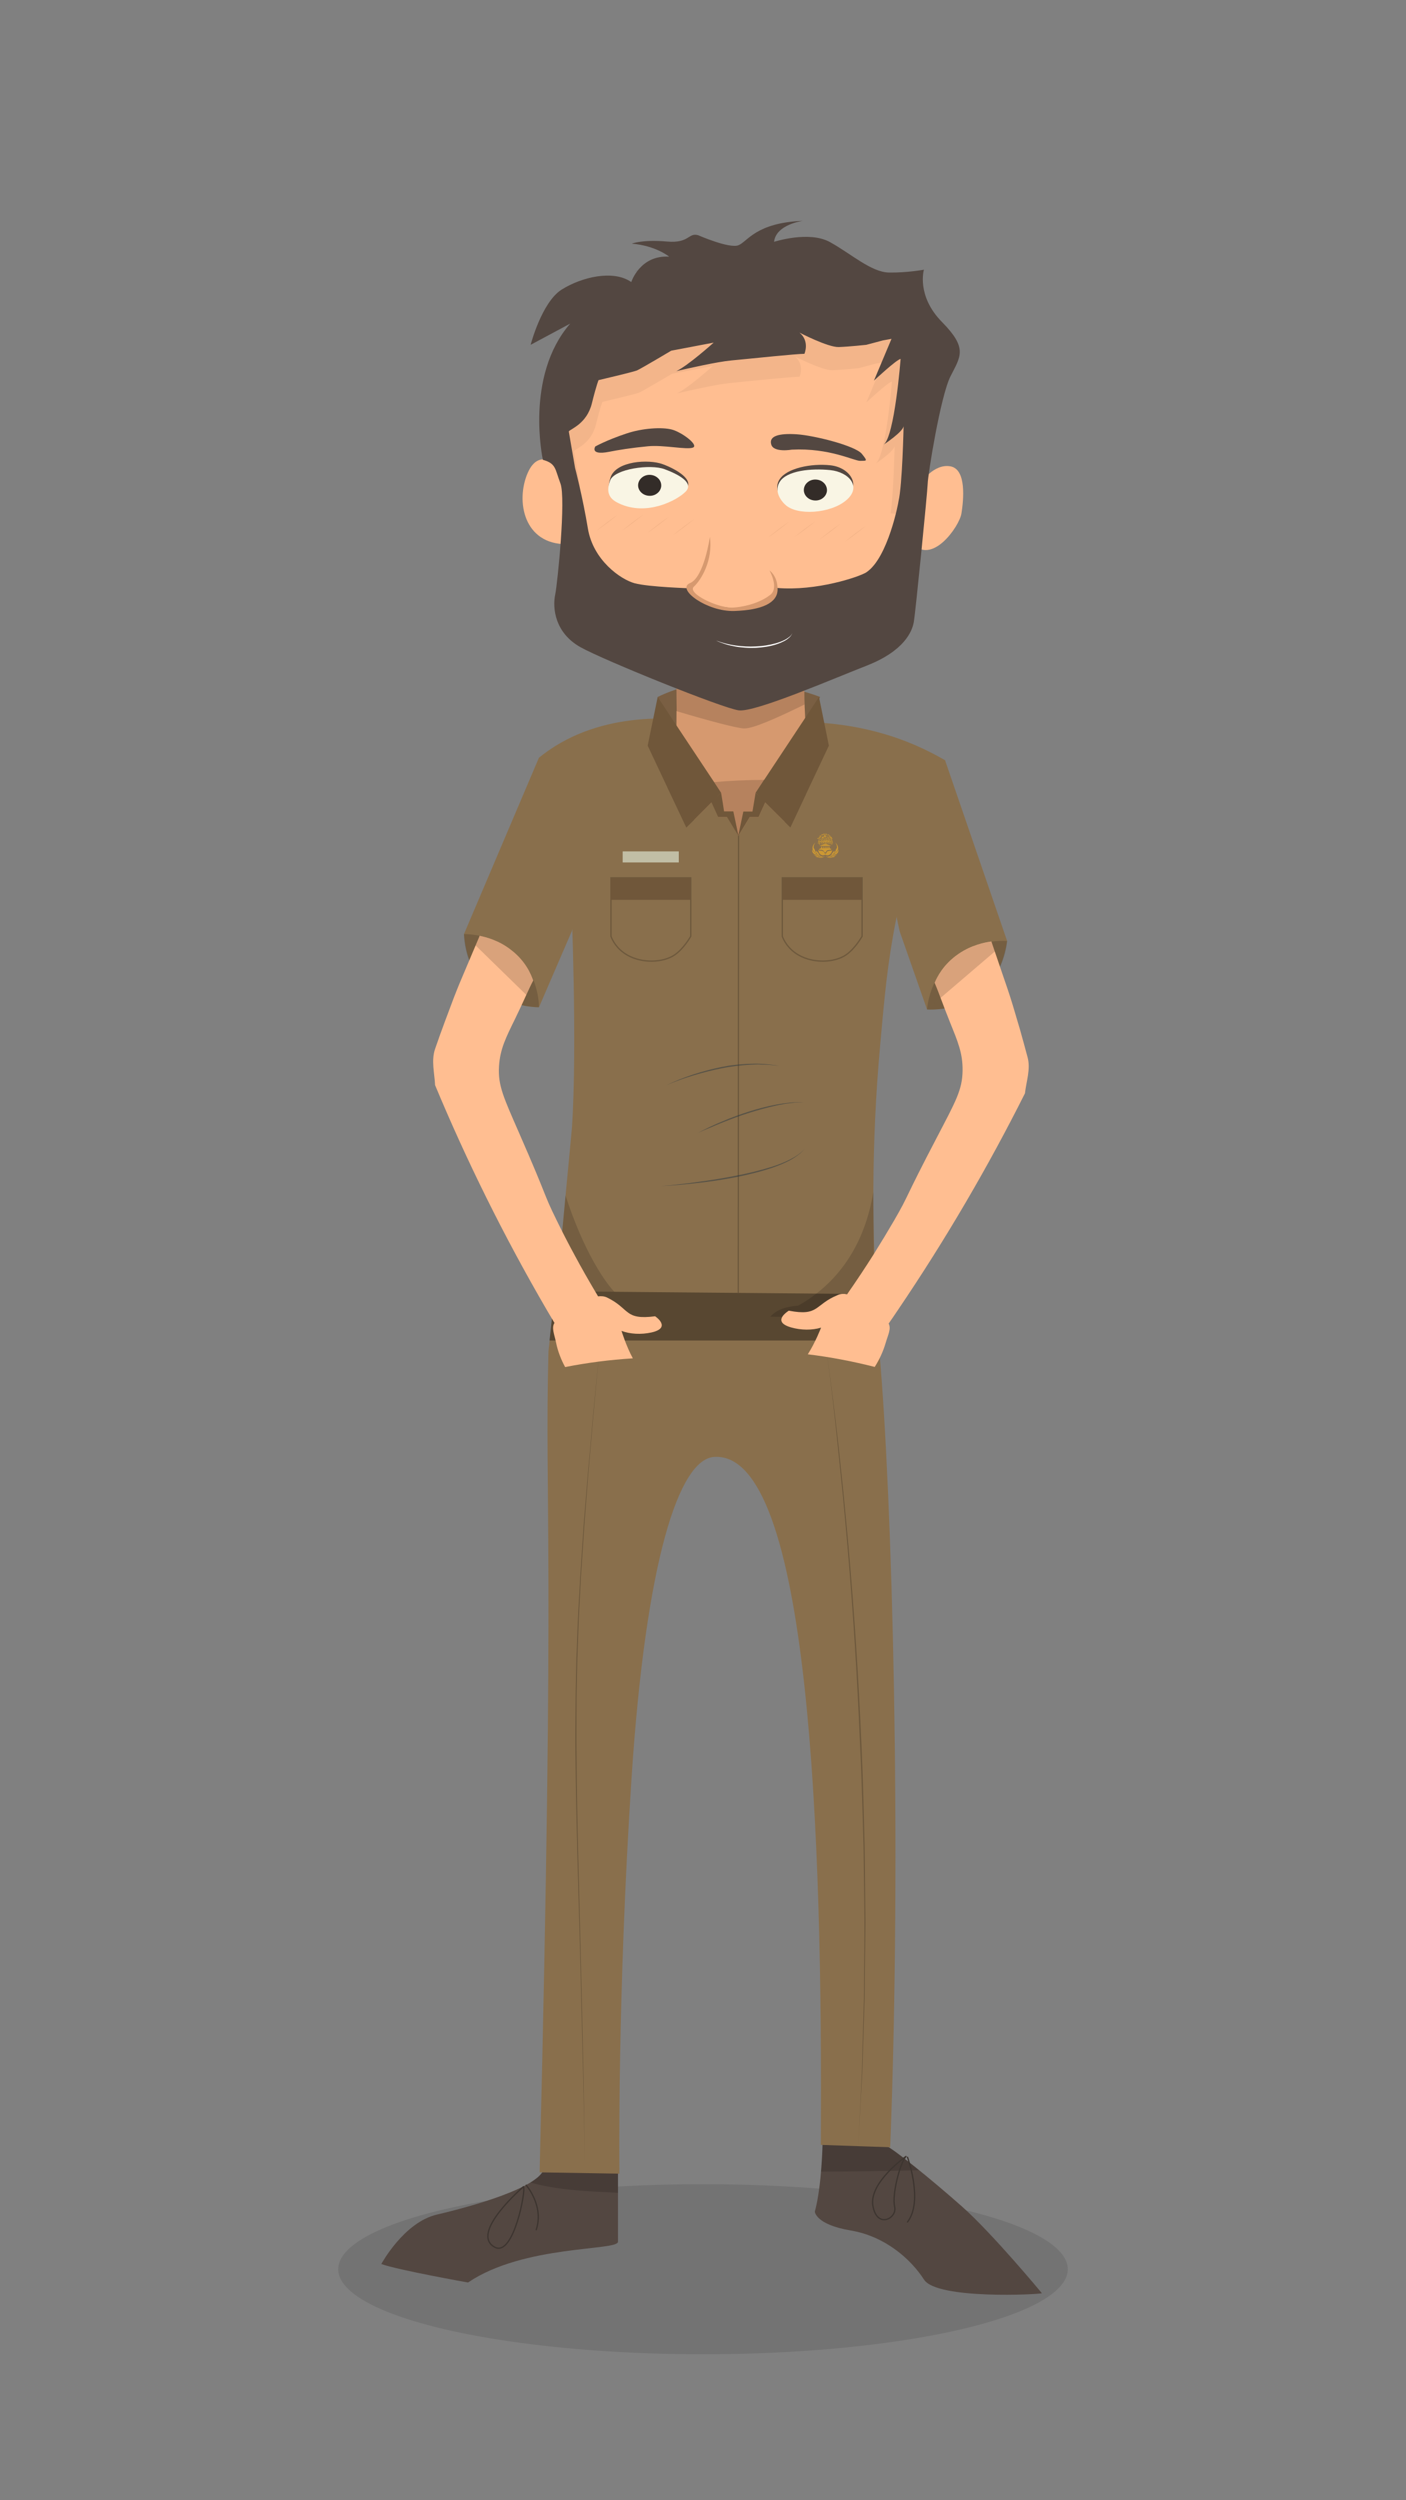 <?xml version="1.0" encoding="utf-8"?>
<!-- Generator: Adobe Illustrator 21.0.0, SVG Export Plug-In . SVG Version: 6.00 Build 0)  -->
<svg version="1.1" id="Layer_1" xmlns="http://www.w3.org/2000/svg" xmlns:xlink="http://www.w3.org/1999/xlink" x="0px" y="0px"
	 viewBox="0 0 1080 1920" style="enable-background:new 0 0 1080 1920;" xml:space="preserve">
<rect x="0" y="0" width="1080" height="1920" fill="#808080" stroke="none"/>
<style type="text/css">
	.st0{fill:#896F4C;}
	.st1{opacity:0.2;fill:none;stroke:#000000;stroke-miterlimit:10;}
	.st2{opacity:0.15;}
	.st3{fill:#7A5F43;}
	.st4{opacity:0.1;}
	.st5{fill:#534741;}
	.st6{fill:none;stroke:#3D3530;stroke-linecap:round;stroke-linejoin:round;stroke-miterlimit:10;}
	.st7{opacity:0.36;}
	.st8{fill:#D6996F;}
	.st9{opacity:0.2;}
	.st10{opacity:0.5;}
	.st11{fill:#293842;}
	.st12{fill:#FFBE91;}
	.st13{fill:#F9F5E4;}
	.st14{opacity:5.000000e-02;}
	.st15{fill:#332C28;}
	.st16{fill:#FFFFFF;}
	.st17{opacity:0.3;}
	.st18{fill:#70573A;}
	.st19{fill:#C1BEA5;}
	.st20{fill:#CC9833;}
	.st21{fill:#CB9832;}
</style>
<path class="st0" d="M687.6,566.3c-38-12.9-72.5-12.7-99.4-11.6c-13.6,0.6-24.4,1.5-30.8,2c-28.4-5.6-85-12.4-131,16.3
	c-4.1,2.6-8.3,5.5-12.3,8.8c8.1,11.1,20.3,31.1,25.2,58.3c3.8,21,1.9,38.8-0.5,50.6c0,0,4.8,112.2,0.5,175.8l-13.5,143.2l248.4,2.1
	c-4.5-62.8-5-133.1,1.9-209.3c3.3-36.9,5.6-63.2,12.3-96.7c6.1-30.3,16.9-72.5,37.7-121.9C710.8,575,697.3,569.6,687.6,566.3z"/>
<path class="st1" d="M567.3,632.8c-0.1,120-0.1,240-0.2,360"/>
<path class="st2" d="M434.4,918c13.2,41.1,31,69.7,42.2,78.5c6.6,5.2,13.7,9,13.7,9c9.4,0.9,16.1,2.8,21.4,8.5
	c-28.6,0.3-57.1,0.6-85.7,0.9c1.3-16,2.6-32,4-48.1C431.5,950.5,432.9,934.3,434.4,918z"/>
<path class="st3" d="M629.9,535.2c0,0-68.3-27.5-124.7,0l18.9,67.6h80.5L629.9,535.2z"/>
<ellipse class="st4" cx="540" cy="1742.6" rx="280.2" ry="65.3"/>
<g>
	<path class="st5" d="M631.9,1645.2c0,0-0.5,32.8-6,53.2c0,0,0.6,9.9,27.4,14.4c26.9,4.5,46.6,22.4,56.5,37.8
		c9.9,15.4,88.9,11.4,90.5,10.4c0,0-37.8-45.7-61.4-66.6c-23.6-20.9-54.3-45.7-58.7-46.7C675.8,1646.7,631.9,1645.2,631.9,1645.2z"
		/>
	<path class="st2" d="M706,1666.6c-12.9-10.5-23.4-18.4-25.9-18.9c-4.4-1-48.3-2.5-48.3-2.5s-0.2,10-1.2,22.4
		C655.8,1667.6,680.9,1667.2,706,1666.6z"/>
	<path class="st6" d="M695.9,1656c0,0-28.5,19.9-25.4,37.9c3.1,18,18.9,9.6,16.7,0.7C685,1685.6,691.3,1661,695.9,1656z"/>
	<path class="st6" d="M697.1,1656.6c0,0,12.3,33.8,0,49.7"/>
</g>
<g>
	<path class="st5" d="M474.7,1666.3c0,0,0,47.7,0,55.2c0,7.1-72.4,2.2-115.2,31.3c0,0-54.3-9.7-66.6-14.2c0,0,17.3-32.1,42.8-38
		s79.8-20.9,82.3-35.8L474.7,1666.3z"/>
	<path class="st2" d="M474.7,1683.9c0-9.8,0-17.6,0-17.6l-56.8-1.5c-0.6,3.8-4.6,7.5-10.5,11.2
		C428.5,1682,452.3,1682.8,474.7,1683.9z"/>
	<path class="st6" d="M402.1,1679.2c0,0-41.9,35.9-22,46.5C394.5,1733.4,404.2,1681.5,402.1,1679.2z"/>
	<path class="st6" d="M404.2,1678.1c0,0,13.8,15.6,7.7,34.2"/>
</g>
<path class="st0" d="M672.3,993.8c0.9,15.4,1.9,30.3,3.2,44.5c9.8,109.4,17.3,378.7,8.3,610.6c0,0-34.9-1.1-53.3-1.8
	c1.5-236.4-8.4-533-81.9-528.3c-27,1.7-52.5,79-63.5,246.8c-11,167.9-9.3,303.6-9.3,303.6l-61.3-1c12.1-487.4,3.7-510.9,6.8-630.4
	l5-46.1L672.3,993.8z"/>
<path class="st7" d="M674.8,1029.4c-0.9-11.5-1.8-23.4-2.5-35.6l-246.1-2.2l-4.1,37.8H674.8z"/>
<path class="st8" d="M617.9,604.9c-2.5,8.5-7.8,18.2-15.1,26.2l-15-14.9c-1.7,3.7-3.4,7.5-5.1,11.2h-6.8l-8.6,14.2l0.1,0.4l-0.2-0.3
	L567,642l0.1-0.4l-8.6-14.2h-6.8c-1.7-3.7-3.4-7.5-5.1-11.2l-13.4,13.3c-10.6-9.3-17.8-20.1-16.1-27.1c1.7-7,2.3-27,2.5-45.5
	c0.2-19.2-0.1-37-0.1-37c75.2-9,96.9-6.4,98.5-0.8c0.3,1-0.1,2.1-0.2,9.8c0,6.3,0.2,10.8,0.3,14c0.1,2.9,0.3,5.8,0.4,8.4
	C619.9,581,620.4,596.5,617.9,604.9z"/>
<path class="st2" d="M618.9,610.3l-11.8,25.1l-19.4-19.2c-1.7,3.7-3.4,7.5-5.1,11.2h-6.8l-8.6,14.2l0.1,0.4l-0.2-0.3L567,642
	l0.1-0.4l-8.6-14.2h-6.8c-1.7-3.7-3.4-7.5-5.1-11.2l-19.4,19.3l-14.7-31.2c0.8,0,1.5-0.1,2.3-0.1c0,0,14.3-2.1,33.7-3.6
	c11.7-1,25.3-1.7,38.6-1.7h0c7.1,0,14.1,0.2,20.7,0.7c0,0,4.5,0.7,11.1,1.7C618.9,604.3,618.9,607.4,618.9,610.3z"/>
<g class="st9">
	<path d="M634.5,1034.6c3.7,25.4,6.8,50.9,9.7,76.4c0.7,6.4,1.3,12.8,2,19.1c0.7,6.4,1.4,12.8,2,19.2c1.2,12.8,2.5,25.6,3.6,38.3
		c4.5,51.1,7.8,102.4,10,153.7c1.2,25.6,1.7,51.3,2.4,77c0.2,12.8,0.3,25.7,0.4,38.5l0.2,19.3l-0.2,19.3l-0.4,38.5l-1.2,38.5
		l-0.6,19.2l-1.1,19.2l-2.1,38.4l1.9-38.5l0.9-19.2l0.5-19.2l1.1-38.5l0.3-38.5l0.1-19.2l-0.2-19.2c-0.2-12.8-0.3-25.7-0.5-38.5
		c-0.8-25.7-1.3-51.3-2.6-76.9c-2.1-51.3-5.3-102.5-9.7-153.7c-1.1-12.8-2.3-25.6-3.5-38.3c-1.3-12.8-2.6-25.5-3.9-38.3
		C641,1085.6,638.1,1060.1,634.5,1034.6z"/>
</g>
<g class="st9">
	<path d="M460.7,1034.6c-2.4,26-5,52-7.1,78.1l-1.7,19.5l-1.5,19.5l-1.5,19.5l-1.3,19.6c-0.4,6.5-0.9,13-1.3,19.6l-1,19.6
		c-0.8,13-1.1,26.1-1.6,39.2l-0.2,4.9l-0.1,4.9l-0.2,9.8l-0.2,9.8c-0.1,3.3-0.1,6.5-0.1,9.8c0,13.1-0.2,26.1,0,39.2
		c0.3,52.3,2.1,104.5,3.3,156.8c0.6,26.1,1.3,52.3,1.8,78.4l0.4,19.6l0.3,19.6l0.6,39.2l-0.8-39.2l-0.4-19.6l-0.5-19.6
		c-0.6-26.1-1.3-52.3-1.9-78.4c-1.4-52.3-3.2-104.5-3.7-156.8c-0.2-13.1,0-26.1,0.1-39.2c0-3.3,0.1-6.5,0.1-9.8l0.2-9.8l0.2-9.8
		l0.1-4.9l0.2-4.9c0.5-13.1,0.9-26.1,1.7-39.2l1.1-19.6c0.4-6.5,0.9-13,1.3-19.6l1.3-19.6l1.6-19.5l1.6-19.5l1.8-19.5
		C455.4,1086.7,458.1,1060.7,460.7,1034.6z"/>
</g>
<g class="st10">
	<path class="st11" d="M507.4,910.9c4.8-0.4,9.7-0.9,14.5-1.5c4.8-0.5,9.6-1.1,14.4-1.8c9.6-1.3,19.2-2.8,28.7-4.7
		c9.5-1.8,18.9-4.1,28.2-7c4.6-1.5,9.1-3.2,13.4-5.4c4.3-2.2,8.5-4.8,11.6-8.5c-1.5,1.9-3.2,3.6-5.2,5l-1.5,1.1l-1.5,1l-1.6,1
		l-1.6,0.9c-4.3,2.3-8.8,4.1-13.4,5.7c-9.2,3.1-18.7,5.4-28.2,7.3c-9.5,1.8-19.1,3.3-28.8,4.4C526.7,909.5,517.1,910.4,507.4,910.9z
		"/>
</g>
<g class="st10">
	<path class="st11" d="M535.9,870.1c6.3-3.4,12.7-6.4,19.3-9.1c6.6-2.8,13.2-5.2,20-7.4c6.8-2.1,13.7-4,20.7-5.3
		c7-1.3,14.1-2.1,21.2-2l-5.3,0.3l-1.3,0.1l-1.3,0.2l-2.6,0.3l-2.6,0.3c-0.9,0.1-1.7,0.3-2.6,0.5c-1.7,0.3-3.5,0.6-5.2,1
		c-6.9,1.5-13.8,3.4-20.5,5.5c-6.8,2.1-13.4,4.6-20,7.2c-3.3,1.3-6.6,2.7-9.8,4.1C542.3,867.2,539.1,868.6,535.9,870.1z"/>
</g>
<g class="st10">
	<path class="st11" d="M511.8,833.4c6.7-3.3,13.6-5.9,20.7-8.3c7.1-2.3,14.3-4.2,21.6-5.7l5.5-1c1.8-0.3,3.7-0.5,5.5-0.7l2.8-0.3
		l2.8-0.2c1.9-0.1,3.7-0.3,5.6-0.3c7.4-0.3,14.9,0.3,22.2,1.6c-3.7-0.3-7.4-0.9-11.1-0.9l-2.8-0.1l-1.4-0.1c-0.5,0-0.9,0-1.4,0
		l-5.5,0.2c-7.4,0.5-14.8,1.3-22,2.8c-7.3,1.4-14.4,3.3-21.5,5.4c-3.5,1.1-7.1,2.2-10.6,3.5C518.6,830.6,515.2,831.9,511.8,833.4z"
		/>
</g>
<path class="st2" d="M571.5,559.4c6.8,0.3,26.1-8.4,46.5-18.4c-0.3-13.4-0.8-26.9-0.1-28.7c1.2-3.2-98.5,0.5-98.5,0.5
	s0.5,18.1-0.1,33.2C543.7,553.3,565.9,559.2,571.5,559.4z"/>
<g>
	<path class="st12" d="M707.6,370.5c0,0,9.7-14.6,22.4-12.4c12.7,2.2,10.1,26.4,8.5,36.3c-1.6,9.9-23.1,40.7-38.1,22.2
		C692.2,406.3,707.6,370.5,707.6,370.5z"/>
	<path class="st12" d="M430.9,359.7c0,0-16.3-17.9-25.6,3.6c-9.3,21.5-3,54.8,30,54.6C447.1,417.9,430.9,359.7,430.9,359.7z"/>
	<path class="st12" d="M429.6,468.5c2.3-22.8,7.2-57.2,0.9-91.8c-6.3-34.5-28.2-127.2,103.8-150.8
		c131.9-23.6,199.6,40.1,179.6,130.2c-20.1,90.1-8.2,80.9-12,107.8c-2.4,16.8-10.9,30.9-32.5,41.8c-31.1,15.6-91.8,37.7-104,36.6
		c-12.2-1.1-81.3-36.4-110-45.6C428.1,488,428.7,477.6,429.6,468.5z"/>
	<path class="st5" d="M475.7,384.5c-4.6-2.2-10.9-5.3-6.7-17.9c4.2-12.6,29.2-14.2,40.2-10.1c11,4.1,24.2,12.2,17.8,18.9
		C520.6,382,497.2,394.6,475.7,384.5z"/>
	<path class="st13" d="M475.5,386.6c-4.6-2.2-11.4-6.1-6.7-17.9c3.5-8.6,30.7-12.5,41.7-8.4c11,4.1,22.7,10.5,16.2,17.2
		C520.3,384.1,496.9,396.7,475.5,386.6z"/>
	<g class="st14">
		<path d="M715.3,265.9c-19.1-19.3-13.4-38.5-13.4-38.5s-12.4,2.3-25.5,2.1c-13.2-0.2-28.1-13.9-43.5-22.4
			c-15.5-8.5-41.1-0.2-41.1-0.2c1.3-12.8,21.1-15.4,21.1-15.4c-34.4,1.3-40.6,15.1-47.3,17.9c-6.6,2.8-29.8-7.4-29.8-7.4
			c-7.2-2.1-6.4,6.1-22.7,4.7c-18.4-1.6-26,1.6-26,1.6c17.8,1.5,27.5,9.6,27.5,9.6c-21.5-1.4-27.8,18.6-27.8,18.6
			c-13.3-9.3-36.5-3.6-51.2,5.6c-14.7,9.2,14.4,3,14.4,3l-8.1,22c-21.9,25.2-23.8,60-22.4,81.3c0.9,0.3,1.6,0.9,1.9,1.9
			c1.6,5.2,5.7,8.9,8.4,13.5c1.6,2.8,2.5,5.8,3.7,8.7l12.1,1.1c-0.1-0.3-0.1-0.5-0.1-0.5l-4.6-26.7c1.2-1.8,13.2-5.5,16.9-20.5
			c3.7-15,5-17.3,5-17.3s25.4-5.9,28.2-7.1c2.8-1.2,25.3-14.5,25.3-14.5l31.2-5.9c0,0-18.9,17-27.5,21c8.3-1.9,30.1-6.9,40.4-7.9
			c12.8-1.3,12.8-1.3,12.8-1.3s35.2-3.6,41-3.6c0,0,4.1-9.2-3.6-15.6c0,0,21,10.9,29,10.6c7.9-0.3,20.2-1.6,20.2-1.6l12.2-3.3
			l6.4-1.2l-12.9,30.8c0,0,16.4-15.3,19.6-16c0,0-4.4,57-12.5,63c0,0,14.2-9.3,14.6-13.6c0,0-0.8,37.1-3.1,51.8l19.9,1.7
			c0.5-6,0.9-10.2,0.9-11.4c0.1-6.2,9.4-64.2,16.8-78.9C729,291,734.4,285.3,715.3,265.9z"/>
		<path d="M524.1,494.8c0,0,63.6,0.7,92.3-10.6c0,0-5.5,29.4-43.3,29.8C535.2,514.4,524.1,494.8,524.1,494.8z"/>
	</g>
	<path class="st5" d="M602.6,385.4c0,0-9.3-8.3-3.9-17.1c5.4-8.8,24.6-12.6,39.1-11c14.5,1.5,24.2,14.8,12.3,25
		C638.2,392.5,611.5,394.5,602.6,385.4z"/>
	<path class="st13" d="M602.8,387.2c0,0-9.3-8.3-3.9-17.1c5.4-8.8,24.4-10.6,38.8-9.1c14.5,1.5,24.4,12.8,12.5,23
		C638.3,394.4,611.7,396.4,602.8,387.2z"/>
	<path class="st15" d="M507.9,373.5c-0.5,4.4-4.8,7.7-9.7,7.2c-4.9-0.4-8.5-4.4-8-8.8s4.8-7.7,9.7-7.2
		C504.8,365.2,508.3,369.1,507.9,373.5z"/>
	<path class="st15" d="M635.2,377.1c-0.5,4.4-4.8,7.7-9.7,7.2c-4.9-0.4-8.5-4.4-8-8.8c0.5-4.4,4.8-7.7,9.7-7.2
		C632,368.7,635.6,372.6,635.2,377.1z"/>
	<path class="st5" d="M457.2,342.9c0,0,8.4-4.8,24-10c12.2-4.1,27.3-5.1,35-3c7.7,2.1,20.7,11.9,16.1,13.8c-4.7,1.9-22.5-2.2-34.6-1
		c-12.5,1.2-23.2,2.9-30.1,4.3C461.1,348.3,454.7,348.1,457.2,342.9z"/>
	<path class="st5" d="M608.2,345.3c0,0-14,2.5-15.8-4c-1.9-6.5,6-8.7,19.6-7.8c13.6,0.9,44.9,8.8,50,15c5.1,6.2,3.3,5.2-1.2,5.4
		C656.3,354.1,637.3,343.8,608.2,345.3z"/>
	<g>
		<path class="st5" d="M723.6,247.3c-19.9-20.2-13.9-40.2-13.9-40.2s-12.9,2.4-26.7,2.2c-13.8-0.2-29.3-14.5-45.5-23.4
			c-16.1-8.9-42.9-0.2-42.9-0.2c1.4-13.4,22.1-16.1,22.1-16.1c-36,1.4-42.4,15.8-49.4,18.7c-6.9,2.9-31.1-7.7-31.1-7.7
			c-7.5-2.1-6.7,6.4-23.7,4.9c-19.2-1.7-27.2,1.6-27.2,1.6c18.6,1.6,28.7,10,28.7,10c-22.4-1.4-29.1,19.5-29.1,19.5
			c-13.9-9.7-38.2-3.8-53.5,5.8c-15.3,9.7-23.8,42.4-23.8,42.4l30.4-16.3c-35.1,40.4-21,104.6-21,104.6c10.2,2.9,9.2,6.8,13.5,18.2
			c4.3,11.4-2.2,76.3-4,85.1c-2.3,10.8-0.1,29.7,19.4,40.6c17.9,10,109.1,46.9,121.6,48.5c12.5,1.6,71.3-23.8,98.4-34.4
			c29-11.4,34.8-26.5,36-33.3c1.3-6.9,10.5-100,10.7-106.4c0.1-6.5,9.8-67.1,17.5-82.4C737.9,273.6,743.5,267.5,723.6,247.3z
			 M665.3,439.6c-5.4,3.4-38.3,14.5-68.4,11.9c0,0-6.6,15-20.5,15.8c-13.9,0.8-27.5-2.1-32.1-4.3c-12.5-5.9-13.7-11.2-13.7-11.2
			s-32.3-1-43.1-3.9c-10.7-2.9-31.8-17.6-35.9-41.9c-4-24.3-9.9-46.8-9.9-46.8l-4.8-27.9c1.3-1.9,13.8-5.8,17.7-21.4
			c3.9-15.6,5.2-18,5.2-18s26.5-6.2,29.4-7.4c2.9-1.2,26.4-15.2,26.4-15.2l32.6-6.2c0,0-19.8,17.8-28.7,21.9
			c8.6-2,31.4-7.2,42.2-8.2c13.4-1.3,13.4-1.3,13.4-1.3s36.8-3.8,42.8-3.8c0,0,4.3-9.6-3.8-16.3c0,0,21.9,11.4,30.2,11.1
			c8.3-0.3,21.1-1.7,21.1-1.7l12.8-3.4l6.6-1.2l-13.5,32.1c0,0,17.1-16,20.5-16.7c0,0-4.6,59.5-13,65.8c0,0,14.8-9.7,15.3-14.2
			c0,0-1,45.9-3.9,57.6C690.4,384.8,682.2,428.7,665.3,439.6z"/>
		<path class="st8" d="M545.3,412.2c0,0-4.4,31.1-15.3,35.6c-10.9,4.5,13.1,22.1,34.1,21.4c21-0.7,33.2-6.1,33.2-16.6
			c0-10.5-6.2-14.5-6.2-14.5s7.4,13.1,0.8,18.5c-6.6,5.4-18.1,9.4-29.2,10c-11.1,0.5-35.2-11-29.7-16.1
			C538.5,445.5,547.8,430.4,545.3,412.2z"/>
		<g>
			<path class="st16" d="M608.6,486.1c-0.4,1.3-1.2,2.4-2.1,3.3c-1,0.9-2,1.7-3.2,2.4c-2.3,1.3-4.7,2.3-7.2,3.1
				c-5,1.6-10.2,2.3-15.5,2.6c-2.6,0.1-5.2,0.1-7.9-0.1c-2.6-0.2-5.2-0.4-7.8-0.9c-2.6-0.5-5.1-1-7.6-1.8c-2.5-0.8-5-1.7-7.3-2.8
				c4.9,1.8,10,3.1,15.1,3.8c5.1,0.7,10.3,1,15.5,0.7c5.2-0.2,10.3-1,15.3-2.4c2.5-0.7,4.9-1.6,7.2-2.8c1.1-0.6,2.2-1.3,3.2-2.1
				C607.2,488.4,608.1,487.4,608.6,486.1z"/>
		</g>
	</g>
	<g class="st17">
		<g>
			<path class="st8" d="M458.1,407.6c2.7-2.2,5.4-4.3,8.2-6.5c2.8-2.1,5.6-4.1,8.5-6.1c-2.7,2.3-5.4,4.3-8.2,6.5
				C463.8,403.6,461,405.7,458.1,407.6z"/>
		</g>
		<g>
			<path class="st8" d="M477.8,407.5c2.7-2.2,5.4-4.3,8.2-6.5c2.8-2.1,5.6-4.1,8.5-6.1c-2.7,2.3-5.4,4.3-8.2,6.5
				C483.5,403.5,480.8,405.6,477.8,407.5z"/>
		</g>
		<g>
			<path class="st8" d="M497.4,409.2c2.7-2.3,5.4-4.3,8.2-6.5c2.8-2.1,5.6-4.1,8.5-6.1c-2.7,2.3-5.4,4.3-8.2,6.5
				C503.1,405.2,500.3,407.3,497.4,409.2z"/>
		</g>
		<g>
			<path class="st8" d="M517,410.9c2.7-2.3,5.4-4.3,8.2-6.5c2.8-2.1,5.6-4.1,8.5-6.1c-2.7,2.3-5.4,4.3-8.2,6.5
				C522.7,406.9,519.9,409,517,410.9z"/>
		</g>
	</g>
	<g class="st17">
		<g>
			<path class="st8" d="M589.8,412.9c2.7-2.3,5.4-4.3,8.2-6.5c2.8-2.1,5.6-4.1,8.5-6.1c-2.7,2.3-5.4,4.3-8.2,6.5
				C595.5,408.9,592.7,411,589.8,412.9z"/>
		</g>
		<g>
			<path class="st8" d="M609.6,412.9c2.7-2.2,5.4-4.3,8.2-6.5c2.8-2.1,5.6-4.1,8.5-6.1c-2.7,2.3-5.4,4.3-8.2,6.5
				C615.3,408.9,612.5,410.9,609.6,412.9z"/>
		</g>
		<g>
			<path class="st8" d="M629.1,414.6c2.7-2.2,5.4-4.3,8.2-6.5c2.8-2.1,5.6-4.1,8.5-6.1c-2.7,2.3-5.4,4.3-8.2,6.5
				C634.8,410.6,632,412.6,629.1,414.6z"/>
		</g>
		<g>
			<path class="st8" d="M648.7,416.2c2.7-2.2,5.4-4.3,8.2-6.5c2.8-2.1,5.6-4.1,8.5-6.1c-2.7,2.3-5.4,4.3-8.2,6.5
				C654.4,412.3,651.6,414.3,648.7,416.2z"/>
		</g>
	</g>
</g>
<polygon class="st18" points="553.9,608.8 546.5,616.2 533.2,629.5 527.2,635.4 512.4,604.2 497.5,572.6 505.2,535.2 519.5,556.9 
	548.4,600.4 "/>
<polygon class="st18" points="636.7,572.6 618.9,610.3 607.1,635.4 602.8,631.1 587.8,616.2 580.4,608.8 587,598.7 587.1,598.7 
	618.5,551.3 629.1,535.2 "/>
<path class="st18" d="M567.3,642l-0.2-0.3l-0.1-0.1l-8.6-14.2h-6.8c-1.7-3.7-3.4-7.5-5.1-11.2c-0.1-0.2-0.2-0.3-0.2-0.5
	c2.5-2.3,5.1-4.6,7.6-6.9c0.8,4.8,1.6,9.5,2.3,14.3h7.1l3.8,18l0.1,0.4L567.3,642z"/>
<path class="st18" d="M588,615.7c-0.1,0.2-0.2,0.3-0.2,0.5c-1.7,3.7-3.4,7.5-5.1,11.2h-6.8l-8.6,14.2l-0.1,0.1L567,642l0.1-0.4
	l0.1-0.4l3.8-18h7c0.8-4.8,1.6-9.5,2.4-14.3C582.9,611.1,585.5,613.4,588,615.7z"/>
<path class="st2" d="M388.6,768c3.3,1.5,6.5,2.6,9.4,3.4C395,770.7,391.8,769.5,388.6,768z"/>
<path class="st0" d="M414,581.8c0,0,62.8,10.7,25.3,133.1L414,773.5c0,0-53.1,1.7-57.6-56.2L414,581.8z"/>
<path class="st2" d="M414,773.5c-19.2-18.7-38.4-37.5-57.6-56.2c0,3,0.6,31.8,26.1,47.4C394.8,772.2,407.5,773.3,414,773.5z"/>
<path class="st12" d="M500.5,1023.2c-8,1.8-16.6,1.3-23.1-1.2c0,0,3.5,11.5,8.7,21.1c-17.4,1.1-34.8,3.3-52,6.7
	c-3.1-5.7-5.6-12-7-18.9c-1.3-6.3-3.6-11.2-1.2-15c-1.9-3.3-3.9-6.5-5.8-9.8c-33.6-57.7-62-115.5-85.9-172.8
	c-0.4-9.1-3.1-18.8,0-27.8c2.5-7.2,4.7-13.5,7.3-20.4c12-32.4,10.3-26.8,26.5-65.4c0-0.1,0.4-1,0.4-1.1c4.9,1,14.9,3.5,24.4,11
	c11.1,8.6,15.3,18.9,16.8,23.3c-3.6,6.9-7.9,17.1-13.8,29.2c-7.1,14.5-11.7,23.4-12.5,36.8c-0.9,14.8,3.6,24,15.6,51.5
	c22.9,52.3,17.9,44.7,28.4,66.1c4,8.2,8.6,17.3,14,27.2c5.3,9.9,11.4,20.6,18.1,31.8c2.5-0.3,4.9-0.1,6.9,0.9
	c17.8,8.6,13,17.5,36.9,14.4C503.3,1010.8,516.3,1019.6,500.5,1023.2z"/>
<path class="st2" d="M356.4,717.3c19.2,18.7,38.4,37.5,57.6,56.2c0-3-0.6-31.8-26.1-47.4C375.5,718.5,362.8,717.4,356.4,717.3z"/>
<path class="st2" d="M670.8,915.3c-2.9,18.5-11.9,53.7-44,78.3c-4.5,3.5-9.1,6.5-13.7,9c-9.4,0.9-16.1,2.8-21.4,8.5
	c26.6,0.4,53.2,0.8,79.8,1.3c-0.1-16-0.2-32-0.3-48.1C671.1,948,671,931.6,670.8,915.3z"/>
<path class="st0" d="M726,584c0,0-63.4,6.9-34.9,131.3l21,59.9c0,0,52.8,4.8,61.5-52.6L726,584z"/>
<path class="st2" d="M712.1,775.2c20.5-17.5,41-35.1,61.5-52.6c-0.2,2.9-2.9,31.7-29.5,45.8C731.3,775.2,718.5,775.5,712.1,775.2z"
	/>
<path class="st12" d="M607.5,1019.3c7.9,2.3,16.4,2.3,23.2,0.2c0,0-4.3,11.3-10.2,20.5c17.3,2.1,34.5,5.4,51.4,9.7
	c3.5-5.5,6.4-11.6,8.4-18.4c1.8-6.2,4.4-10.9,2.3-14.9c2.2-3.2,4.4-6.3,6.5-9.5c37.7-55.6,70.2-111.5,98.2-167.3
	c1-9,4.5-18.6,2-27.8c-2-7.4-3.7-13.7-5.7-20.8c-9.6-33-8.4-27.4-21.7-66.9c0-0.1-0.3-1-0.4-1.1c-5,0.7-15.1,2.6-25.2,9.5
	c-11.7,8-16.6,18-18.4,22.2c3.1,7.1,6.7,17.6,11.7,30c6,14.9,10,24,9.8,37.5c-0.2,14.8-5.4,23.7-19.3,50.4
	c-26.6,50.8-21.1,43.5-33.1,64.3c-4.6,7.9-9.9,16.7-15.9,26.3c-6,9.5-12.8,19.8-20.4,30.7c-2.5-0.5-4.9-0.4-7,0.5
	c-18.4,7.5-14.3,16.6-37.8,12.1C605.7,1006.7,592.1,1014.8,607.5,1019.3z"/>
<path class="st2" d="M773.6,722.6c-20.5,17.5-41,35.1-61.5,52.6c0.2-2.9,2.9-31.7,29.5-45.8C754.4,722.6,767.2,722.3,773.6,722.6z"
	/>
<path class="st1" d="M631.5,674.1h-30.6V719c1,2.7,4.2,9.7,12.7,14.5c11.5,6.5,27.2,5.7,35.9,0c7.2-4.7,12.7-14.5,12.7-14.5l0,0
	v-44.9H631.5z"/>
<polyline class="st18" points="600.9,691 662.2,691 662.2,674.1 600.9,674.1 600.9,691 "/>
<path class="st1" d="M499.9,674.1h-30.6V719c1,2.7,4.2,9.7,12.7,14.5c11.5,6.5,27.2,5.7,35.9,0c7.2-4.7,12.7-14.5,12.7-14.5l0,0
	v-44.9H499.9z"/>
<polyline class="st18" points="469.2,691 530.5,691 530.5,674.1 469.2,674.1 469.2,691 "/>
<polyline class="st19" points="478.3,662.3 521.4,662.3 521.4,653.8 478.3,653.8 478.3,662.3 "/>
<g>
	<polygon class="st20" points="629.4,649.6 638.4,649.6 634.9,648.2 633,648.2 	"/>
	<path class="st20" d="M638.2,652v-0.3h-0.5v-0.3h-0.6v-1.3h-0.9l0.2,0.2v1.1h-0.8v-1.1l0.2-0.2h-1.1l0.2,0.2v1.1h-0.8v-1.1l0.2-0.2
		h-0.5h-0.5l0.2,0.2v1.1h-0.8v-1.1l0.2-0.2H632l0.2,0.2v1.1h-0.8v-1.1l0.2-0.2h-0.9v1.3h-0.6v0.3h-0.5v0.3H629
		c0,0.1,0.1,0.3,0.1,0.3c0.2,0.3,0.6,0.3,0.7,0.3c0.2,0,0.4,0,0.7,0c0.4,0,0.8,0,1.1,0.2c0.3,0.1,0.6,0.2,0.9,0.4
		c0.3,0.3,0.5,0.6,0.5,0.7c0,0.1,0.1,0.5,0.5,0.7c0.1,0.1,0.2,0.1,0.3,0.1c0.1,0,0.2,0,0.3-0.1c0.4-0.2,0.5-0.6,0.5-0.7
		c0.1-0.2,0.2-0.5,0.5-0.7c0.3-0.3,0.7-0.4,0.9-0.4c0.4-0.1,0.7-0.1,1.1-0.2c0.3,0,0.5,0,0.7,0c0.1,0,0.4,0,0.7-0.3
		c0.1-0.1,0.1-0.2,0.1-0.3H638.2z"/>
	<path class="st20" d="M639.3,652.5c-0.2,2.5-1.9,4.2-3.5,4.3c-0.3,0-1,0-1.9-0.5c-0.9,0.5-1.6,0.5-1.9,0.5
		c-1.7-0.1-3.3-1.8-3.5-4.3c0,0.1,0.1,0.2,0.2,0.3c0.1,0.1,0.2,0.2,0.3,0.2c0,0,0,0,0,0c0.2,0.3,0.6,0.3,0.7,0.3c0.2,0,0.4,0,0.7,0
		c0.4,0,0.8,0,1.2,0.2c0.3,0.1,0.6,0.2,1,0.4c0.4,0.3,0.5,0.6,0.5,0.8c0,0.1,0.1,0.5,0.5,0.7c0.1,0.1,0.2,0.1,0.4,0.1
		c0.1,0,0.2,0,0.4-0.1c0.4-0.2,0.5-0.6,0.5-0.7c0.1-0.2,0.2-0.5,0.5-0.8c0.3-0.3,0.7-0.4,1-0.4c0.4-0.1,0.8-0.1,1.2-0.2
		c0.3,0,0.5,0,0.7,0c0.1,0,0.5,0,0.7-0.3c0,0,0,0,0,0c0.1,0,0.2-0.1,0.3-0.2C639.3,652.7,639.3,652.6,639.3,652.5z"/>
	<g>
		<path class="st20" d="M633.9,657.3c0,0-2.2,2-5.3,1.3c0.3,0,0.6-0.1,0.9-0.1c0.2-0.1,0.4-0.1,0.6-0.2c0.8-0.2,1.6-0.3,2.2-0.4
			c0.2,0,0.4-0.1,0.7-0.2C633.3,657.6,633.7,657.5,633.9,657.3z"/>
		<path class="st20" d="M631.9,657.8c0,0-2,0.6-3-0.6l0.5,0.1l0.5-0.1l0.4,0.3l0.6,0L631.9,657.8z"/>
		<path class="st20" d="M630.4,657.2c0,0-1.6-1.2-1.9-1.3l-0.8,0l-0.3-0.3c0,0,0.5,1.6,2.3,1.4C629.7,657,630.1,657.3,630.4,657.2z"
			/>
		<path class="st20" d="M629.3,656.2l-0.6-0.9c0,0,0-0.4-0.6-0.5l-0.2-0.6c0,0-0.1-0.2-0.4-0.3c-0.3,0-0.6-0.4-0.7-0.7
			c0,0,0.1,2.9,1.7,2.6L629.3,656.2z"/>
		<path class="st20" d="M630.2,658.1c0,0-0.7-0.2-0.8-0.3l-0.7,0l-0.5-0.2l-1.3,0.1c0,0-0.5-0.1-0.7-0.3
			C626.2,657.5,627.4,658.9,630.2,658.1z"/>
		<path class="st20" d="M629,657.5c0,0-0.5-0.4-0.5-0.4l-0.3-0.2l-0.7,0l-0.4-0.2c0,0-1.4,0.2-2.5-1
			C624.6,655.6,625.7,657.7,629,657.5z"/>
		<path class="st20" d="M627.9,656.6l-0.4-0.6l-0.6-0.3c0,0-0.3-0.4-0.7-0.6c-0.4-0.2-2.1-1.6-2.2-2.9
			C624,652.2,622.8,655.9,627.9,656.6z"/>
		<path class="st20" d="M627.2,655.5l-0.5-1.3c0,0-0.3-0.2-0.4-0.3c-0.1-0.1-0.3-1.7-1.3-2.7c0,0-0.4-1.9,1.3-4.2
			C626.3,647,620.8,651.7,627.2,655.5z"/>
	</g>
	<g>
		<path class="st20" d="M634,657.3c0,0,2.2,2,5.3,1.3c-0.3,0-0.6-0.1-0.9-0.1c-0.2-0.1-0.4-0.1-0.6-0.2c-0.8-0.2-1.6-0.3-2.2-0.4
			c-0.2,0-0.4-0.1-0.7-0.2C634.6,657.6,634.2,657.5,634,657.3z"/>
		<path class="st20" d="M636,657.8c0,0,2,0.6,3-0.6l-0.5,0.1l-0.5-0.1l-0.4,0.3l-0.6,0L636,657.8z"/>
		<path class="st20" d="M637.5,657.2c0,0,1.6-1.2,1.9-1.3l0.8,0l0.3-0.3c0,0-0.5,1.6-2.3,1.4C638.2,657,637.8,657.3,637.5,657.2z"/>
		<path class="st20" d="M638.6,656.2l0.6-0.9c0,0,0-0.4,0.6-0.5l0.2-0.6c0,0,0.1-0.2,0.4-0.3s0.6-0.4,0.7-0.7c0,0-0.1,2.9-1.7,2.6
			L638.6,656.2z"/>
		<path class="st20" d="M637.7,658.1c0,0,0.7-0.2,0.8-0.3l0.7,0l0.5-0.2l1.3,0.1c0,0,0.5-0.1,0.7-0.3
			C641.7,657.5,640.5,658.9,637.7,658.1z"/>
		<path class="st20" d="M638.9,657.5c0,0,0.5-0.4,0.5-0.4l0.3-0.2l0.7,0l0.4-0.2c0,0,1.4,0.2,2.5-1
			C643.3,655.6,642.2,657.7,638.9,657.5z"/>
		<path class="st20" d="M640,656.6l0.4-0.6l0.6-0.3c0,0,0.3-0.4,0.7-0.6c0.4-0.2,2.1-1.6,2.2-2.9C643.9,652.2,645.1,655.9,640,656.6
			z"/>
		<path class="st20" d="M640.7,655.5l0.5-1.3c0,0,0.3-0.2,0.4-0.3c0.1-0.1,0.3-1.7,1.3-2.7c0,0,0.4-1.9-1.3-4.2
			C641.6,647,647.1,651.7,640.7,655.5z"/>
	</g>
	<g>
		<path class="st21" d="M632.1,640.8l-0.9,0.3l0.7-0.4c0,0-0.6-0.3-1.1,0.4C630.8,641.2,631.8,641.6,632.1,640.8z"/>
		<path class="st21" d="M632.7,641.8l0.8,0.4L632.7,641.8c0,0.1,0,0.5,1,0.5C633.6,642.3,633.5,641.6,632.7,641.8z"/>
		<path class="st21" d="M632,642.1l0.6,0.2l-0.6-0.1c0,0,0.2,0.2,0.8,0.2C632.8,642.5,632.7,642.1,632,642.1z"/>
		<path class="st21" d="M630.5,642.4l-0.9,0L630.5,642.4c0,0.1,0.1,0.7-1.3,0C629.3,642.5,630.3,641.9,630.5,642.4z"/>
		<path class="st21" d="M632.6,643.2l0.7,0.4L632.6,643.2c0,0.1-0.2,0.5,0.9,0.6C633.5,643.8,633,642.9,632.6,643.2z"/>
		<path class="st21" d="M631.7,643.2l-0.6,0.6l0.7-0.6c0,0,0.5,0.6-1,0.8C630.9,643.9,630.9,643,631.7,643.2z"/>
		<path class="st21" d="M630.2,643.4c0,0-1-0.1-1-0.1l1.1,0.1c0,0-0.2,1.1-1.5-0.2C628.8,643.3,629.9,642.7,630.2,643.4z"/>
		<path class="st21" d="M629.6,646.9l0.1,0.7v-0.8c0,0,0.6,0.3,0,1C629.7,647.8,629,647.3,629.6,646.9z"/>
		<path class="st21" d="M631.9,645.9l-0.7,0.4l0.9-0.4c0,0,0.4,0.8-1.3,0.6C630.8,646.5,631.3,645.6,631.9,645.9z"/>
		<path class="st21" d="M630.3,646.1c0,0,0.6,0.5,0.2,0.8c0,0-0.7-0.4-0.3-0.7l0.2,0.3L630.3,646.1z"/>
		<path class="st21" d="M631.5,646.8l-0.6,0.5l0.7-0.5c0,0,0.7,0.7-1.1,0.6C630.5,647.4,630.8,646.6,631.5,646.8z"/>
		<path class="st21" d="M632.6,645.8l0.5,0.6l-0.5-0.7c0,0,0.8-0.2,0.7,1C633.2,646.7,632.1,646.3,632.6,645.8z"/>
		<path class="st21" d="M632.3,646.7l0.5,0.7l-0.6-0.7c0,0-0.2,0.6,0.7,1C632.9,647.7,633.3,646.3,632.3,646.7z"/>
		<g>
			<path class="st21" d="M640,647.4c-0.4-0.7-1-0.6-1-0.6s0.3,0.3,0.5,0.4c-0.2-0.1-0.6-0.4-0.6-0.4l-0.2,0.1c0,0,0,0-0.1-0.1
				c-0.1-0.1-0.7-0.8-0.7-0.8h0.9c-0.1,0.1-0.2,0.2-0.2,0.2s0.8,0,0.9,0c0,0-1,0.1-1,0.1c0.7,0.6,1.3-0.2,1.3-0.2l-0.7-0.3
				c0.2,0,0.5-0.2,0.5-0.2c-0.1,0-0.7,0-0.7,0s-0.5,0-0.5,0s-1.2,0-1.3,0c-0.1,0-0.7-0.1-0.7-0.1s-0.9-0.2-0.9-0.2s-0.7-0.1-0.8,0
				c-0.2,0.1-0.6,0.3-0.6,0.3v-1.3c0.3-0.5,1.1-0.4,1.1-0.4l0.2,0.3l-0.2,0c-0.9,0.1-0.9,0.9-0.9,0.9c0.8,0.1,1.1-0.6,1.1-0.6
				l-0.8,0.3l0.8-0.5l0.2,0.7h0.1l0-0.2c0.7,0.3,1.2-0.5,1.2-0.5c-1.2-0.2-1.2,0.2-1.2,0.2l0.9-0.1c-0.3,0.2-1.1,0.2-1.1,0.2
				l-0.3-0.7c0,0,0.2,0,0.3,0c0.1,0,1.7,0.3,1.7,0.3l0.3,0.3l-0.1,0.1c-0.9,0-1,0.8-1,0.8c1.1,0,1.1-0.6,1.1-0.6l-0.8,0.3
				c0.2-0.1,0.9-0.4,0.9-0.4l0.3,0.5l0.1-0.1l-0.3-0.4l0.3,0c0.5,0.8,1.5,0.5,1.5,0.5c-0.5-1-1.3-0.7-1.3-0.7l0.9,0.6
				c-0.5-0.1-1-0.5-1-0.5l-0.4,0l-0.1-0.2c0,0,0.1,0,0.3,0c0.2,0,0.9-0.1,1-0.1c0.1,0,0.2-0.1,0.2-0.1c0,0,0,0,0,0
				c0,0-0.9,0.1-1,0.1c-0.2,0-0.6-0.1-0.6-0.1l-1.4-0.3c0,0-0.7-0.2-1.1-0.2c-0.4,0-0.8,0.3-0.8,0.3h-0.1v-1l0.4-0.3
				c0,0,0.6-0.1,0.8,0c0.2,0.2,0.6,1.1,0.6,1.1h0.1l-0.2-0.6l0.2-0.1l-0.2-0.1l-0.4-0.4c0,0,0,0,0.6,0s0.9,0.3,0.9,0.3l0.6,1.1
				l0.6,0c0.7,0.5,1.5-0.1,1.5-0.1c-0.5-0.4-0.9-0.4-1.1-0.3c0.2-0.1,0.4-0.2,0.6-0.5c0,0-1.1-0.6-1.4,0.1c0,0,0.8,0,1-0.1l-1.1,0.1
				c0,0,0.1,0.6,0.7,0.4c-0.1,0.1-0.1,0.2-0.1,0.2l1,0.1c-0.3,0.1-1.1,0-1.1,0l-0.4,0l-0.6-1l1.4-0.1l0.1-0.1h-1.6l-0.7-0.2
				c0,0-1,0-1.3,0c-0.3,0-0.8,0.4-0.8,0.4v-1.3c0.5-0.6,1.6-0.2,1.6-0.2l0,0.1l-0.4,0.1l0,0.1l0.4-0.1l0.8,1l0.1,0l0-0.1l0.4,0v-0.1
				l-0.6,0l-0.4-0.5l1.5-0.1c-0.1,0.1-1,0.2-1,0.2c0.6,0.6,1.3-0.3,1.3-0.3c-0.9-0.3-1.3,0.2-1.3,0.2l-0.6,0l-0.3-0.3
				c0.1,0,1.4,0,1.4,0v-0.1c-1.8,0-2-0.2-2-0.2c0.1-0.2,0.5-0.6,0.5-0.6l-0.1-0.1l-0.3,0.2c-0.2-0.8-1.2-0.7-1.2-0.7
				c0.2,1,0.9,0.9,0.9,0.9c-0.2-0.1-0.7-0.7-0.7-0.7c0.5,0.1,0.8,0.7,0.8,0.7c0,0-0.2,0.3-0.2,0.3c-0.7,0-1,0.3-1,0.3l0-0.1
				c0.5-0.7-0.1-1.1-0.1-1.1s-0.6,0.4-0.1,1.1l0,0.1c0,0-0.4-0.3-1-0.3c0,0-0.1-0.3-0.2-0.3c0,0,0.3-0.6,0.8-0.7
				c0,0-0.5,0.6-0.7,0.7c0,0,0.8,0.1,0.9-0.9c0,0-1-0.1-1.2,0.7l-0.3-0.2l-0.1,0.1c0,0,0.4,0.4,0.5,0.6c0,0-0.2,0.2-2,0.2v0.1
				c0,0,1.3,0,1.4,0l-0.3,0.3l-0.6,0c0,0-0.4-0.5-1.3-0.2c0,0,0.8,1,1.3,0.3c0,0-0.9-0.1-1-0.2l1.5,0.1l-0.4,0.5l-0.6,0v0.1l0.4,0
				l0,0.1l0.1,0l0.8-1l0.4,0.1l0-0.1l-0.4-0.1l0-0.1c0,0,1.1-0.3,1.6,0.2v1.3c0,0-0.5-0.4-0.8-0.4c-0.3,0-1.3,0-1.3,0l-0.7,0.2h-1.6
				l0.1,0.1l1.4,0.1l-0.6,1l-0.4,0c0,0-0.9,0.2-1.1,0l1-0.1c0,0-0.3-0.7-1.5,0.1c0,0,0.8,0.6,1.5,0.1l0.6,0l0.6-1.1
				c0,0,0.3-0.3,0.9-0.3s0.6,0,0.6,0l-0.4,0.4l-0.2,0.1l0.2,0.1L632,644h0.1c0,0,0.4-0.9,0.6-1.1c0.2-0.2,0.8,0,0.8,0l0.4,0.3v1
				h-0.1c0,0-0.4-0.3-0.8-0.3c-0.4,0-1.1,0.2-1.1,0.2l-1.4,0.3c0,0-0.5,0.1-0.6,0.1c-0.2,0-1-0.1-1-0.1c0,0,0,0,0,0
				c0,0,0.1,0.1,0.2,0.1c0.1,0,0.8,0.1,1,0.1c0.2,0,0.3,0,0.3,0l-0.1,0.2l-0.4,0c0,0-0.5,0.5-1,0.5l0.9-0.6c0,0-0.8-0.3-1.3,0.7
				c0,0,1,0.3,1.5-0.5l0.3,0l-0.3,0.4l0.1,0.1l0.3-0.5c0,0,0.7,0.4,0.9,0.4l-0.8-0.3c0,0,0.1,0.6,1.1,0.6c0,0-0.1-0.8-1-0.8
				l-0.1-0.1l0.3-0.3c0,0,1.5-0.3,1.7-0.3c0.1,0,0.3,0,0.3,0l-0.3,0.7c0,0-0.8,0-1.1-0.2l0.9,0.1c0,0,0.1-0.4-1.2-0.2
				c0,0,0.6,0.7,1.2,0.5l0,0.2h0.1l0.2-0.7l0.8,0.5l-0.8-0.3c0,0,0.3,0.7,1.1,0.6c0,0,0-0.8-0.9-0.9l-0.2,0l0.2-0.3
				c0,0,0.8-0.1,1.1,0.4v1.3c0,0-0.4-0.2-0.6-0.3c-0.2-0.1-0.8,0-0.8,0s-0.9,0.2-0.9,0.2s-0.6,0.1-0.7,0.1c-0.1,0-1.3,0-1.3,0
				s-0.5,0-0.5,0s-0.6-0.1-0.7,0c0,0,0.4,0.1,0.5,0.2l-0.7,0.3c0,0,0.7,0.7,1.3,0.2c0,0-0.9-0.1-1-0.1c0,0,0.9,0,0.9,0
				s-0.1-0.2-0.2-0.2h0.9c0,0-0.6,0.7-0.7,0.8c-0.1,0.1-0.1,0.1-0.1,0.1l-0.2-0.1c0,0-0.4,0.3-0.6,0.4c0.2-0.1,0.5-0.4,0.5-0.4
				s-0.5-0.1-1,0.6c0,0,0.4,0.3,1.2-0.3l0.1-0.1l-0.1,0.5c0,0-0.2,0.3-0.2,0.4c0,0.1,0,0.8,0,0.8s0.2,0,0.2-0.1c0,0-0.1-0.6,0-0.6
				c0,0,0.2-0.2,0.2-0.2l0.1,0.7l0.2,0l0-0.6l-0.2-0.2l0-0.7l0.3-0.4l0.5-0.4c0,0,0.3,0.4,0.3,0.6c0,0.2,0.1,0.6,0,0.7
				c-0.1,0.1-0.2,0.4-0.2,0.4c0,0.1,0,0.6,0,0.6s0.1,0,0.1-0.1c0-0.1,0-0.5,0-0.5c0,0,0.2-0.3,0.2-0.1c0.1,0.2,0,0.6,0,0.6
				s0.3,0,0.2-0.2c0,0,0-0.4,0-0.5c0,0-0.2-0.1-0.2-0.5c0-0.4-0.1-0.6-0.1-0.6l-0.2-0.4l-0.2-0.2c0,0,1-0.1,1.2-0.1
				c0.2-0.1,0.9-0.2,1-0.2c0,0-0.3,0.6-0.3,0.7c0,0.1-0.2,0.5-0.2,0.7c0,0.2,0,0.3,0,0.3s-0.3,0.3-0.3,0.3c0,0,0,0.5,0,0.5
				s0.1,0,0.1,0c0,0,0.1-0.4,0.1-0.4c0-0.1,0.1-0.2,0.2-0.1s0,0.3,0,0.3l0.1,0c0,0,0-0.9,0-0.9c0-0.1,0.2-0.5,0.2-0.5l0.3-0.6
				c0,0,0.1-0.1,0.1-0.2c0,0,0.3-0.1,0.5,0c0.2,0.1,0.4,0.4,0.4,0.4s0,0.5-0.1,0.6c-0.1,0.1-0.3,0.5-0.3,0.6c0,0.1,0,0.4,0.1,0.4
				c0.1,0,0.2-0.1,0.1-0.2c-0.1-0.1,0-0.2,0-0.2s0.1,0.1,0.1,0.1c0,0,0.2-0.1,0.1-0.2c-0.1-0.1,0-0.3,0.1-0.5
				c0.1-0.2,0.1-0.7,0.1-0.7l0.1,0c0,0,0,1.6-0.1,1.7c-0.1,0.1-0.1,0.1-0.1,0.1h0.7c0,0,0,0-0.1-0.1c-0.1-0.1-0.1-1.7-0.1-1.7l0.1,0
				c0,0,0,0.5,0.1,0.7c0.1,0.2,0.2,0.4,0.1,0.5c-0.1,0.1,0.1,0.2,0.1,0.2c0,0,0.1-0.1,0.1-0.1s0,0.1,0,0.2c-0.1,0.1,0.1,0.3,0.1,0.2
				c0.1,0,0.1-0.3,0.1-0.4c0-0.1-0.2-0.5-0.3-0.6c-0.1-0.1-0.1-0.6-0.1-0.6s0.2-0.3,0.4-0.4c0.2-0.1,0.4,0,0.5,0
				c0,0,0.1,0.2,0.1,0.2l0.3,0.6c0,0,0.2,0.5,0.2,0.5c0,0.1,0,0.9,0,0.9l0.1,0c0,0,0-0.3,0-0.3s0.1,0.1,0.2,0.1
				c0,0.1,0.1,0.4,0.1,0.4c0,0,0.1,0,0.1,0s0-0.4,0-0.5c0,0-0.3-0.3-0.3-0.3s0-0.1,0-0.3c0-0.2-0.2-0.5-0.2-0.7c0,0,0-0.1-0.1-0.1
				c0.1,0.2,0.4,0.3,1.3,0.2c0,0-0.6-0.9-1.1-0.6l0.7,0.4l-0.9-0.4c0,0-0.1,0.2,0,0.3c-0.1-0.2-0.3-0.5-0.2-0.5c0,0,0.8,0.1,1,0.2
				c0.2,0.1,1.2,0.1,1.2,0.1l-0.2,0.2l0,0.1l0.1-0.3c0,0-0.6,0.4-0.2,0.8c0,0.1,0,0.2,0,0.4c0,0,0,0,0,0c-0.1-0.2-0.4-0.6-0.9-0.5
				l0.6,0.5l-0.7-0.5c0,0-0.7,0.7,1,0.6c-0.1,0.3-0.2,0.3-0.2,0.3c0,0,0,0.5,0,0.5c-0.1,0.2,0.2,0.2,0.2,0.2s0-0.4,0-0.6
				c0.1-0.2,0.2,0,0.2,0.1c0,0,0,0.5,0,0.5c0,0.1,0.1,0.1,0.1,0.1s0-0.6,0-0.6c0-0.1-0.2-0.3-0.2-0.4c0-0.1,0-0.3,0-0.6
				c0.2-0.1,0.5-0.4,0.2-0.6c0.1-0.1,0.1-0.1,0.1-0.1l0.5,0.4l0.3,0.4l0,0.7l-0.2,0.2l0,0.6l0.2,0l0.1-0.7c0,0,0.1,0.2,0.2,0.2
				c0,0,0,0.6,0,0.6c0,0,0.2,0.1,0.2,0.1s0-0.7,0-0.8c0-0.1-0.2-0.4-0.2-0.4l-0.1-0.5l0.1,0.1C639.6,647.7,640,647.4,640,647.4z
				 M633.9,641.2L633.9,641.2l0-0.6L633.9,641.2L633.9,641.2z"/>
			<path class="st21" d="M635.8,640.8c0.2,0.8,1.3,0.4,1.3,0.4c-0.5-0.7-1.1-0.4-1.1-0.4l0.7,0.4L635.8,640.8z"/>
			<path class="st21" d="M634.2,642.3c0.9,0,1-0.4,1-0.4l-0.8,0.3l0.8-0.4C634.4,641.6,634.2,642.3,634.2,642.3z"/>
			<path class="st21" d="M635.1,642.5c0.6,0,0.8-0.2,0.8-0.2l-0.6,0.1l0.6-0.2C635.2,642.1,635.1,642.5,635.1,642.5z"/>
			<path class="st21" d="M638.6,642.5c0,0-1.1-0.5-1.3,0l0.9,0l-0.9,0C637.3,642.5,637.2,643.1,638.6,642.5z"/>
			<path class="st21" d="M634.4,643.8c1.1-0.1,0.9-0.5,0.9-0.5l-0.7,0.4l0.7-0.4C634.8,642.9,634.4,643.8,634.4,643.8z"/>
			<path class="st21" d="M637,643.9c0,0,0-0.9-0.8-0.8l0.6,0.6l-0.7-0.6C636,643.2,635.5,643.8,637,643.9z"/>
			<path class="st21" d="M638.2,646.9l-0.1,0.7v-0.8c0,0-0.6,0.3,0,1C638.1,647.8,638.9,647.3,638.2,646.9z"/>
			<path class="st21" d="M634.6,646.7c0,0,1.1-0.5,0.7-0.9l-0.5,0.6l0.5-0.7C635.3,645.7,634.4,645.5,634.6,646.7z"/>
			<path class="st21" d="M635.1,647.4l0.5-0.7c-1-0.3-0.6,1.1-0.6,1.1c0.9-0.4,0.7-1,0.7-1L635.1,647.4z"/>
		</g>
	</g>
</g>
</svg>
